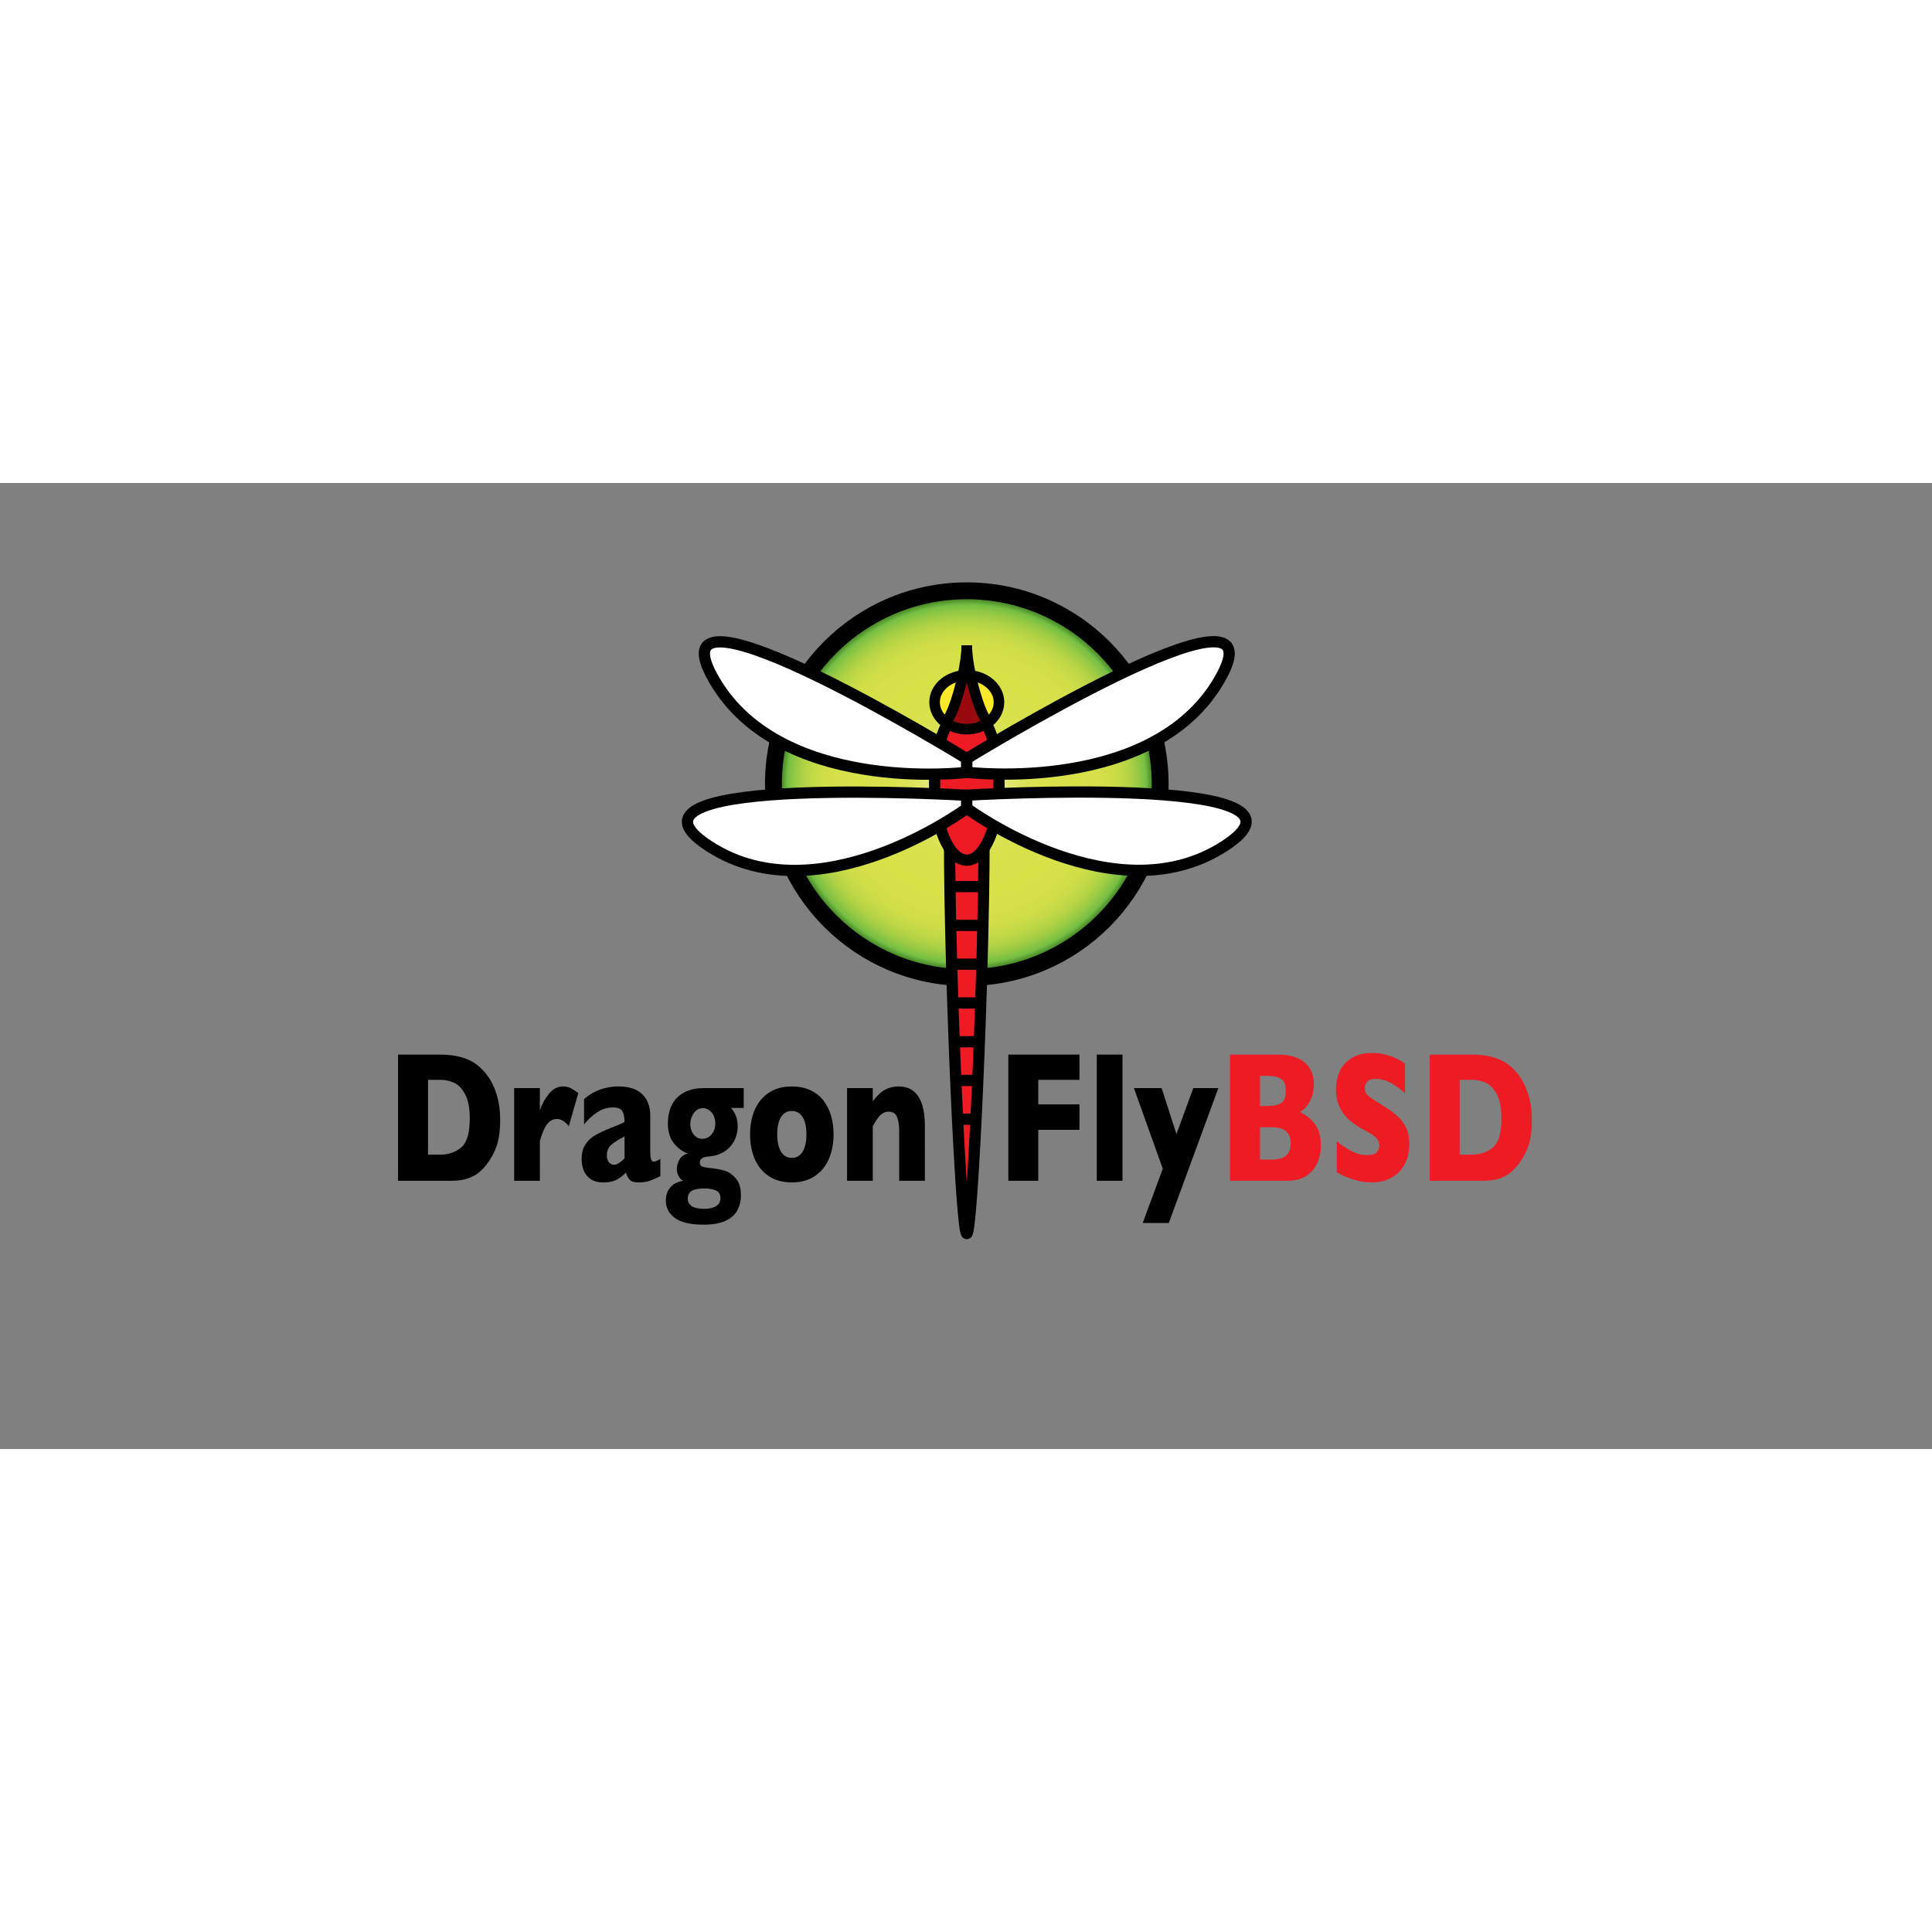 <?xml version="1.0" encoding="UTF-8" standalone="no"?>
<svg xmlns:dc="http://purl.org/dc/elements/1.1/" xmlns:cc="http://creativecommons.org/ns#" xmlns:rdf="http://www.w3.org/1999/02/22-rdf-syntax-ns#" xmlns:svg="http://www.w3.org/2000/svg" xmlns="http://www.w3.org/2000/svg" xmlns:sodipodi="http://sodipodi.sourceforge.net/DTD/sodipodi-0.dtd" xmlns:inkscape="http://www.inkscape.org/namespaces/inkscape" version="1.1" id="Layer_1" x="0px" y="0px" viewBox="0 0 264.192 132.096" enable-background="new 0 0 792 612" xml:space="preserve" sodipodi:docname="dragonflybsd-ar21.svg" inkscape:version="0.92.4 (5da689c313, 2019-01-14)" height="1em" width="1em">
  <rect x="0" y="0" width="264.192" height="132.096" fill="#808080" stroke="none"/>
  <defs id="defs150"/>
  <sodipodi:namedview pagecolor="#ffffff" bordercolor="#666666" borderopacity="1" objecttolerance="10" gridtolerance="10" guidetolerance="10" inkscape:pageopacity="0" inkscape:pageshadow="2" inkscape:window-width="1920" inkscape:window-height="1001" id="namedview148" showgrid="false" inkscape:zoom="3.395931" inkscape:cx="50.302406" inkscape:cy="21.201844" inkscape:window-x="-9" inkscape:window-y="-9" inkscape:window-maximized="1" inkscape:current-layer="Layer_1"/>
  <radialGradient id="SVGID_1_" cx="396.17" cy="216.923" r="102.5" gradientUnits="userSpaceOnUse" gradientTransform="translate(0,-479.904)">
    <stop offset="0" style="stop-color:#FFFFFF" id="stop28"/>
    <stop offset="0.042" style="stop-color:#F7F9D8" id="stop30"/>
    <stop offset="0.091" style="stop-color:#EFF2B2" id="stop32"/>
    <stop offset="0.143" style="stop-color:#E8ED91" id="stop34"/>
    <stop offset="0.199" style="stop-color:#E2E976" id="stop36"/>
    <stop offset="0.261" style="stop-color:#DDE562" id="stop38"/>
    <stop offset="0.33" style="stop-color:#DAE353" id="stop40"/>
    <stop offset="0.412" style="stop-color:#D9E14B" id="stop42"/>
    <stop offset="0.545" style="stop-color:#D8E148" id="stop44"/>
    <stop offset="0.679" style="stop-color:#D6E048" id="stop46"/>
    <stop offset="0.747" style="stop-color:#CFDD47" id="stop48"/>
    <stop offset="0.799" style="stop-color:#C2D946" id="stop50"/>
    <stop offset="0.844" style="stop-color:#B1D245" id="stop52"/>
    <stop offset="0.884" style="stop-color:#99CA44" id="stop54"/>
    <stop offset="0.921" style="stop-color:#7BC143" id="stop56"/>
    <stop offset="0.927" style="stop-color:#75C044" id="stop58"/>
    <stop offset="1" style="stop-color:#073800" id="stop60"/>
  </radialGradient>
  <g id="g210" transform="matrix(0.258,0,0,0.258,29.992,109.035)">
    <g transform="translate(0,-479.904)" id="g26">
      <path inkscape:connector-curvature="0" id="path2" d="m 148.858,394.863 c 0,6.857 -0.98,12.363 -2.941,16.516 -1.961,4.153 -4.268,7.518 -6.924,10.092 -3.773,3.771 -9.055,5.656 -15.842,5.656 h -0.799 -27.619 v -66.875 h 21.883 c 3.291,0 6.107,0.217 8.451,0.65 2.344,0.433 4.451,1.043 6.326,1.828 1.875,0.785 3.471,1.668 4.787,2.646 1.316,0.978 2.494,2.029 3.533,3.15 1.795,1.865 3.369,4.068 4.723,6.607 1.354,2.541 2.43,5.484 3.227,8.828 0.797,3.344 1.195,6.98 1.195,10.902 z m -16.125,-0.869 c 0,-5.438 -0.818,-9.676 -2.453,-12.717 -1.635,-3.039 -3.6,-5.074 -5.893,-6.105 -2.293,-1.029 -4.631,-1.545 -7.012,-1.545 h -6.768 v 39.625 h 6.768 c 4.156,0 7.754,-1.254 10.795,-3.764 3.041,-2.51 4.563,-7.674 4.563,-15.494 z"/>
      <path inkscape:connector-curvature="0" id="path4" d="m 190.282,380.664 -5.049,17.475 c -2.076,-2.508 -4.178,-3.762 -6.303,-3.762 -1.924,0 -3.588,0.828 -4.992,2.48 -1.406,1.654 -2.754,4.713 -4.043,9.174 v 21.096 H 156.27 v -49.125 h 13.625 v 11.918 c 0.859,-2.939 2.379,-5.807 4.555,-8.602 2.176,-2.793 4.732,-4.191 7.67,-4.191 1.543,0 2.891,0.291 4.043,0.873 1.15,0.582 2.524,1.469 4.119,2.664 z"/>
      <path inkscape:connector-curvature="0" id="path6" d="m 233.752,424.668 c -1.996,1 -3.84,1.805 -5.531,2.416 -1.691,0.611 -3.725,0.918 -6.098,0.918 -2.248,0 -3.814,-0.508 -4.697,-1.521 -0.885,-1.016 -1.516,-2.248 -1.895,-3.697 -1.473,1.516 -3.107,2.764 -4.908,3.746 -1.801,0.98 -4.158,1.473 -7.074,1.473 -2.816,0 -5.092,-0.619 -6.828,-1.855 -1.738,-1.236 -2.955,-2.795 -3.652,-4.674 -0.697,-1.879 -1.045,-3.816 -1.045,-5.809 0,-3.02 0.602,-5.516 1.807,-7.492 1.203,-1.977 2.82,-3.59 4.85,-4.844 2.03,-1.254 4.719,-2.555 8.066,-3.904 1.902,-0.77 3.342,-1.355 4.318,-1.758 0.976,-0.403 1.705,-0.715 2.188,-0.941 0.48,-0.225 0.988,-0.514 1.521,-0.867 0,-2.375 -0.381,-4.236 -1.143,-5.584 -0.762,-1.348 -2.41,-2.021 -4.945,-2.021 -2.994,0 -5.771,0.836 -8.334,2.508 -2.563,1.672 -4.908,3.826 -7.037,6.461 v -13.342 c 1.695,-1.555 3.531,-2.824 5.506,-3.813 1.973,-0.988 4.035,-1.725 6.188,-2.211 2.152,-0.484 4.328,-0.729 6.531,-0.729 5.594,0 9.803,1.377 12.625,4.127 2.822,2.75 4.234,6.539 4.234,11.363 v 18.965 c 0,1.803 0.133,3.146 0.398,4.031 0.265,0.885 0.752,1.326 1.463,1.326 0.859,0 2.023,-0.465 3.492,-1.398 z m -18.978,-9.41 v -11.631 c -3.254,1.672 -5.629,3.176 -7.127,4.51 -1.5,1.336 -2.248,3.145 -2.248,5.426 0,1.641 0.373,2.895 1.123,3.762 0.75,0.869 1.619,1.303 2.611,1.303 0.939,0 1.873,-0.328 2.801,-0.986 0.928,-0.658 1.875,-1.453 2.84,-2.384 z"/>
      <path inkscape:connector-curvature="0" id="path8" d="m 277.934,388.529 h -6.744 c 2.369,2.639 3.555,5.873 3.555,9.701 0,2.027 -0.336,3.973 -1.004,5.838 -0.67,1.867 -1.654,3.523 -2.955,4.971 -1.301,1.449 -2.902,2.631 -4.809,3.549 -1.907,0.918 -4.084,1.473 -6.533,1.664 -3.184,0.16 -4.775,1.234 -4.775,3.223 0,0.77 0.203,1.332 0.609,1.684 0.406,0.354 1.049,0.619 1.928,0.795 0.877,0.176 2.359,0.377 4.445,0.6 2.348,0.258 4.529,0.709 6.549,1.352 2.02,0.645 3.898,1.996 5.641,4.055 1.742,2.057 2.613,5.002 2.613,8.83 0,3.055 -0.652,5.758 -1.955,8.107 -1.303,2.348 -3.408,4.182 -6.318,5.502 -2.91,1.318 -6.756,1.979 -11.537,1.979 -6.883,0 -11.936,-1.178 -15.162,-3.527 -3.227,-2.354 -4.838,-5.496 -4.838,-9.428 0,-1.063 0.207,-2.287 0.625,-3.672 0.418,-1.389 1.303,-2.725 2.656,-4.014 1.353,-1.289 3.32,-2.16 5.902,-2.609 -0.912,-0.416 -1.697,-1.225 -2.354,-2.426 -0.658,-1.201 -0.986,-2.459 -0.986,-3.771 0,-1.697 0.461,-3.379 1.385,-5.045 0.922,-1.664 2.422,-2.738 4.496,-3.219 -2.883,-0.967 -5.375,-2.787 -7.475,-5.463 -2.1,-2.676 -3.148,-6.141 -3.148,-10.395 0,-3.223 0.486,-6.041 1.461,-8.459 0.973,-2.418 2.32,-4.383 4.041,-5.898 1.721,-1.515 3.719,-2.635 5.996,-3.361 2.277,-0.725 4.77,-1.088 7.477,-1.088 h 21.215 v 10.525 z m -12.342,47.75 c 0,-2.148 -0.906,-3.535 -2.719,-4.16 -1.813,-0.625 -3.684,-0.938 -5.609,-0.938 -3.168,0 -5.457,0.424 -6.863,1.275 -1.406,0.848 -2.109,2.203 -2.109,4.063 0,3.654 2.914,5.482 8.746,5.482 2.609,0 4.688,-0.475 6.234,-1.418 1.547,-0.946 2.32,-2.382 2.32,-4.304 z M 262.87,396.85 c 0,-2.482 -0.668,-4.473 -2,-5.973 -1.332,-1.5 -2.824,-2.25 -4.473,-2.25 -2.107,0 -3.764,0.904 -4.969,2.709 -1.207,1.805 -1.809,3.707 -1.809,5.707 0,1.387 0.26,2.676 0.779,3.869 0.519,1.193 1.256,2.152 2.209,2.877 0.951,0.727 2.088,1.088 3.408,1.088 1.98,0 3.617,-0.789 4.912,-2.369 1.294,-1.58 1.943,-3.467 1.943,-5.658 z"/>
      <path inkscape:connector-curvature="0" id="path10" d="m 325.553,402.516 c 0,4.893 -0.836,9.254 -2.504,13.082 -1.668,3.828 -4.164,6.854 -7.488,9.074 -3.324,2.22 -7.375,3.33 -12.152,3.33 -4.777,0 -8.828,-1.109 -12.152,-3.33 -3.324,-2.219 -5.814,-5.244 -7.471,-9.074 -1.656,-3.828 -2.482,-8.189 -2.482,-13.082 0,-3.699 0.461,-7.063 1.383,-10.088 0.922,-3.023 2.326,-5.703 4.209,-8.035 1.883,-2.332 4.203,-4.127 6.959,-5.383 2.754,-1.254 5.939,-1.883 9.555,-1.883 3.641,0 6.857,0.637 9.65,1.906 2.793,1.271 5.105,3.049 6.938,5.334 1.833,2.285 3.217,4.957 4.152,8.014 0.935,3.057 1.403,6.435 1.403,10.135 z m -14.375,0 c 0,-3.873 -0.664,-6.906 -1.99,-9.1 -1.326,-2.191 -3.252,-3.289 -5.779,-3.289 -2.502,0 -4.416,1.098 -5.742,3.289 -1.326,2.193 -1.988,5.227 -1.988,9.1 0,3.844 0.668,6.885 2.008,9.125 1.34,2.242 3.246,3.361 5.723,3.361 2.527,0 4.453,-1.111 5.779,-3.338 1.325,-2.225 1.989,-5.273 1.989,-9.148 z"/>
      <path inkscape:connector-curvature="0" id="path12" d="M 373.964,427.127 H 360.339 V 401.615 400.6 c 0,-2.705 -0.35,-5.064 -1.049,-7.078 -0.699,-2.012 -2.232,-3.02 -4.598,-3.02 -1.119,0 -2.105,0.266 -2.957,0.797 -0.852,0.531 -1.615,1.217 -2.289,2.055 -0.674,0.838 -1.24,1.643 -1.697,2.416 -0.457,0.773 -0.928,1.594 -1.41,2.463 v 28.895 h -13.625 v -49.125 h 13.625 v 7.016 c 2.152,-2.918 4.313,-4.963 6.479,-6.135 2.166,-1.17 4.578,-1.756 7.238,-1.756 9.271,0 13.908,7.047 13.908,21.139 z"/>
      <path inkscape:connector-curvature="0" id="path14" d="m 455.884,400.127 h -21.83 v 27 h -15.875 v -66.875 h 37.705 v 13.375 h -21.83 v 13 h 21.83 z"/>
      <path inkscape:connector-curvature="0" id="path16" d="M 478.685,427.127 H 465.06 v -66.875 h 13.625 z"/>
      <path inkscape:connector-curvature="0" id="path18" d="m 529.505,378.002 -26.271,71.5 h -13.818 l 10.629,-28.773 -15.299,-42.727 h 14.691 l 7.859,24.375 8.922,-24.375 z"/>
      <path style="fill:#ed1c24" inkscape:connector-curvature="0" id="path20" d="m 583.837,408.158 c 0,5.762 -1.553,10.363 -4.656,13.805 -3.105,3.443 -7.445,5.164 -13.02,5.164 h -30.449 v -66.875 h 25.465 c 3.293,0 6.162,0.402 8.607,1.207 2.445,0.805 4.414,1.904 5.91,3.303 1.494,1.398 2.609,3.047 3.344,4.945 0.735,1.898 1.104,3.971 1.104,6.221 0,2.445 -0.381,4.703 -1.143,6.777 -0.762,2.074 -1.709,3.779 -2.838,5.113 -1.131,1.336 -2.268,2.275 -3.41,2.822 3.605,1.803 6.355,4.08 8.248,6.83 1.891,2.751 2.838,6.313 2.838,10.688 z m -18.582,-28.656 c 0,-3.211 -0.836,-5.348 -2.506,-6.408 -1.672,-1.061 -4.277,-1.592 -7.82,-1.592 h -3.342 v 16 h 3.418 c 3.617,0 6.23,-0.529 7.838,-1.59 1.608,-1.061 2.412,-3.197 2.412,-6.41 z m 2.582,27.836 c 0,-5.723 -3.266,-8.586 -9.795,-8.586 h -6.455 v 17.125 h 6.455 c 6.529,0 9.795,-2.846 9.795,-8.539 z"/>
      <path style="fill:#ed1c24" inkscape:connector-curvature="0" id="path22" d="m 630.716,407.631 c 0,4.195 -0.842,7.824 -2.525,10.889 -1.683,3.065 -4.031,5.41 -7.043,7.039 -3.012,1.629 -6.467,2.443 -10.363,2.443 -1.09,0 -2.424,-0.09 -4.006,-0.266 -1.582,-0.18 -3.684,-0.67 -6.303,-1.479 -2.621,-0.809 -5.348,-2.004 -8.182,-3.59 V 406.22 c 2.656,2.09 5.27,3.826 7.838,5.209 2.568,1.383 5.32,2.072 8.256,2.072 2.707,0 4.461,-0.568 5.258,-1.707 0.797,-1.139 1.195,-2.205 1.195,-3.201 0,-1.797 -0.688,-3.313 -2.061,-4.547 -1.375,-1.234 -3.371,-2.51 -5.992,-3.826 -2.877,-1.541 -5.4,-3.219 -7.568,-5.033 -2.17,-1.813 -3.941,-4.084 -5.316,-6.814 -1.375,-2.73 -2.063,-5.957 -2.063,-9.682 0,-3.596 0.695,-6.848 2.088,-9.754 1.391,-2.906 3.518,-5.225 6.377,-6.959 2.859,-1.734 6.354,-2.602 10.479,-2.602 2.936,0 5.65,0.363 8.143,1.086 2.492,0.725 4.549,1.537 6.17,2.438 1.619,0.9 2.732,1.607 3.34,2.121 v 15.676 c -2.156,-1.961 -4.561,-3.713 -7.211,-5.256 -2.65,-1.543 -5.484,-2.314 -8.504,-2.314 -1.979,0 -3.412,0.482 -4.299,1.443 -0.889,0.963 -1.332,2.15 -1.332,3.561 0,1.316 0.445,2.455 1.336,3.418 0.891,0.963 2.48,2.133 4.771,3.512 4.053,2.406 7.295,4.572 9.727,6.498 2.432,1.926 4.338,4.146 5.719,6.664 1.379,2.519 2.071,5.654 2.071,9.408 z"/>
      <path style="fill:#ed1c24" inkscape:connector-curvature="0" id="path24" d="m 695.674,394.863 c 0,6.857 -0.98,12.363 -2.941,16.516 -1.961,4.153 -4.268,7.518 -6.924,10.092 -3.773,3.771 -9.055,5.656 -15.842,5.656 h -0.799 -27.619 v -66.875 h 21.883 c 3.291,0 6.107,0.217 8.451,0.65 2.344,0.433 4.451,1.043 6.326,1.828 1.875,0.785 3.471,1.668 4.787,2.646 1.316,0.978 2.494,2.029 3.533,3.15 1.795,1.865 3.369,4.068 4.723,6.607 1.354,2.541 2.43,5.484 3.227,8.828 0.797,3.344 1.195,6.98 1.195,10.902 z m -16.125,-0.869 c 0,-5.438 -0.818,-9.676 -2.453,-12.717 -1.635,-3.039 -3.6,-5.074 -5.893,-6.105 -2.293,-1.029 -4.631,-1.545 -7.012,-1.545 h -6.768 v 39.625 h 6.768 c 4.156,0 7.754,-1.254 10.795,-3.764 3.041,-2.51 4.563,-7.674 4.563,-15.494 z"/>
    </g>
    <circle style="fill:url(#SVGID_1_);stroke:#000000;stroke-width:8.943" id="circle63" r="102.5" cy="-262.981" cx="396.17"/>
    <g transform="translate(0,-479.904)" id="g96">
      <g id="g78">
        <g id="XMLID_2_">
          <g id="g67">
            <path style="fill:#ed1c24" inkscape:connector-curvature="0" id="path65" d="m 387.045,247.64 c 0,0 12.2,0 18.25,0 0,68.9 -6.1,207.49 -9.13,207.49 -3.02,0 -9.12,-138.59 -9.12,-207.49 z"/>
          </g>
          <g id="g75">
            <path style="fill:none;stroke:#000000;stroke-width:5.962" inkscape:connector-curvature="0" id="path69" d="m 387.045,247.64 c 0,68.9 6.1,207.49 9.12,207.49"/>
            <path style="fill:none;stroke:#000000;stroke-width:5.962" inkscape:connector-curvature="0" id="path71" d="m 405.295,247.64 c 0,68.9 -6.1,207.49 -9.13,207.49"/>
            <path style="fill:none;stroke:#000000;stroke-width:5.962" inkscape:connector-curvature="0" id="path73" d="m 387.045,247.64 c 0,0 12.2,0 18.25,0"/>
          </g>
        </g>
      </g>
      <path style="fill:none;stroke:#000000;stroke-width:5.962" inkscape:connector-curvature="0" id="path80" d="m 387.2,271.201 c 8.982,0 8.982,0 17.953,0"/>
      <path style="fill:none;stroke:#000000;stroke-width:5.962" inkscape:connector-curvature="0" id="path82" d="m 387.615,291.768 c 8.551,0 8.551,0 17.09,0"/>
      <path style="fill:none;stroke:#000000;stroke-width:5.962" inkscape:connector-curvature="0" id="path84" d="m 388.135,312.334 c 8.041,0 8.041,0 16.071,0"/>
      <path style="fill:none;stroke:#000000;stroke-width:5.962" inkscape:connector-curvature="0" id="path86" d="m 388.766,332.883 c 7.41,0 7.41,0 14.808,0"/>
      <path style="fill:none;stroke:#000000;stroke-width:5.962" inkscape:connector-curvature="0" id="path88" d="m 389.535,353.43 c 6.658,0 6.658,0 13.307,0"/>
      <g id="g94">
        <path style="fill:none;stroke:#000000;stroke-width:5.962" inkscape:connector-curvature="0" id="path90" d="m 390.331,373.951 c 5.843,0 5.843,0 11.679,0"/>
        <path style="fill:none;stroke:#000000;stroke-width:5.962" inkscape:connector-curvature="0" id="path92" d="m 391.274,394.473 c 4.898,0 4.898,0 9.791,0"/>
      </g>
    </g>
    <g transform="translate(0,-479.904)" id="g106">
      <g id="g100">
        <ellipse style="fill:#ed1c24" id="ellipse98" ry="40.27" rx="17.08" cy="216.923" cx="396.166"/>
      </g>
      <g id="g104">
        <ellipse style="fill:none;stroke:#000000;stroke-width:5.962" id="ellipse102" ry="40.27" rx="17.075" cy="216.923" cx="396.17"/>
      </g>
    </g>
    <g transform="translate(0,-479.904)" id="XMLID_1_">
      <g id="g124">
        <path style="fill:#fde92b" inkscape:connector-curvature="0" id="path108" d="m 413.229,173.491 c 0,4.07 -2.04,7.75 -5.319,10.35 h -0.01 l -6.971,-24.05 c 7.111,1.72 12.3,7.2 12.3,13.7 z"/>
        <path style="fill:#fde92b" inkscape:connector-curvature="0" id="path110" d="m 400.93,159.791 6.971,24.05 c -2.631,0 -7.061,-12.35 -9.66,-24.51 0.919,0.09 1.819,0.24 2.689,0.46 z"/>
        <path style="fill:#9a090d" inkscape:connector-curvature="0" id="path112" d="m 407.9,183.841 c -3.061,2.43 -7.19,3.92 -11.741,3.92 -4.55,0 -8.68,-1.49 -11.74,-3.92 2.63,0 7.06,-12.35 9.66,-24.51 0.68,-0.07 1.37,-0.11 2.08,-0.11 0.71,0 1.4,0.04 2.081,0.11 2.6,12.16 7.03,24.51 9.66,24.51 z"/>
        <path style="fill:#9a090d" inkscape:connector-curvature="0" id="path114" d="m 396.16,143.331 4.77,16.46 c -0.87,-0.22 -1.77,-0.37 -2.689,-0.46 -1.251,-5.84 -2.081,-11.63 -2.081,-16 z"/>
        <path inkscape:connector-curvature="0" id="path116" d="m 398.24,159.331 c -0.681,-0.07 -1.37,-0.11 -2.081,-0.11 -0.71,0 -1.4,0.04 -2.08,0.11 1.25,-5.84 2.08,-11.63 2.08,-16 0.001,4.37 0.831,10.16 2.081,16 z"/>
        <path inkscape:connector-curvature="0" id="path118" d="m 391.39,159.791 4.77,-16.46 c 0,4.37 -0.83,10.16 -2.08,16 -0.92,0.09 -1.82,0.25 -2.69,0.46 z"/>
        <path style="fill:#fde92b" inkscape:connector-curvature="0" id="path120" d="m 394.08,159.331 c -2.6,12.16 -7.03,24.51 -9.66,24.51 l 6.97,-24.05 c 0.87,-0.21 1.77,-0.37 2.69,-0.46 z"/>
        <path style="fill:#fde92b" inkscape:connector-curvature="0" id="path122" d="m 391.39,159.791 -6.97,24.05 c -3.28,-2.6 -5.32,-6.28 -5.32,-10.35 0,-6.49 5.19,-11.98 12.29,-13.7 z"/>
      </g>
      <g id="g132">
        <path style="fill:none;stroke:#000000;stroke-width:5.593" inkscape:connector-curvature="0" id="path126" d="m 394.08,159.331 c 0.68,-0.07 1.37,-0.11 2.08,-0.11 0.71,0 1.4,0.04 2.081,0.11 0.92,0.09 1.819,0.24 2.689,0.46 7.11,1.72 12.3,7.2 12.3,13.7 0,4.07 -2.04,7.75 -5.319,10.35 h -0.01 c -3.061,2.43 -7.19,3.92 -11.741,3.92 -4.55,0 -8.68,-1.49 -11.74,-3.92 -3.28,-2.6 -5.32,-6.28 -5.32,-10.35 0,-6.49 5.19,-11.98 12.29,-13.7 0.87,-0.21 1.77,-0.37 2.69,-0.46 z"/>
        <path style="fill:none;stroke:#000000;stroke-width:5.593" inkscape:connector-curvature="0" id="path128" d="m 384.42,183.841 c 2.63,0 7.06,-12.35 9.66,-24.51 1.25,-5.84 2.08,-11.63 2.08,-16"/>
        <path style="fill:none;stroke:#000000;stroke-width:5.593" inkscape:connector-curvature="0" id="path130" d="m 396.16,143.331 c 0,4.37 0.83,10.16 2.081,16 2.6,12.16 7.029,24.51 9.66,24.51"/>
      </g>
    </g>
    <path style="fill:none;stroke:#000000;stroke-width:5.962" inkscape:connector-curvature="0" id="path135" d="m 218.159,-83.386 c 4.896,0 4.896,0 9.786,0"/>
    <path style="fill:#ffffff;stroke:#000000;stroke-width:5.962" inkscape:connector-curvature="0" id="path137" d="m 396.16,-269.252 c 0,0 -101.311,12.43 -135.318,-51.591 -30.549,-57.507 135.334,44.339 135.334,44.339 z"/>
    <g transform="translate(0,-479.904)" id="g141">
      <path style="fill:#ffffff;stroke:#000000;stroke-width:5.962" inkscape:connector-curvature="0" id="path139" d="m 396.176,229.752 c 0,0 -80.307,59.485 -138.895,18.468 -52.632,-36.84 138.895,-25.42 138.895,-25.42 z"/>
    </g>
    <path style="fill:#ffffff;stroke:#000000;stroke-width:5.962" inkscape:connector-curvature="0" id="path143" d="m 396.176,-269.304 c 0,0 101.311,12.43 135.317,-51.591 30.549,-57.507 -135.333,44.339 -135.333,44.339 z"/>
    <path style="fill:#ffffff;stroke:#000000;stroke-width:5.962" inkscape:connector-curvature="0" id="path145" d="m 396.16,-250.204 c 0,0 80.307,59.485 138.895,18.468 52.631,-36.84 -138.895,-25.42 -138.895,-25.42 z"/>
  </g>
</svg>
